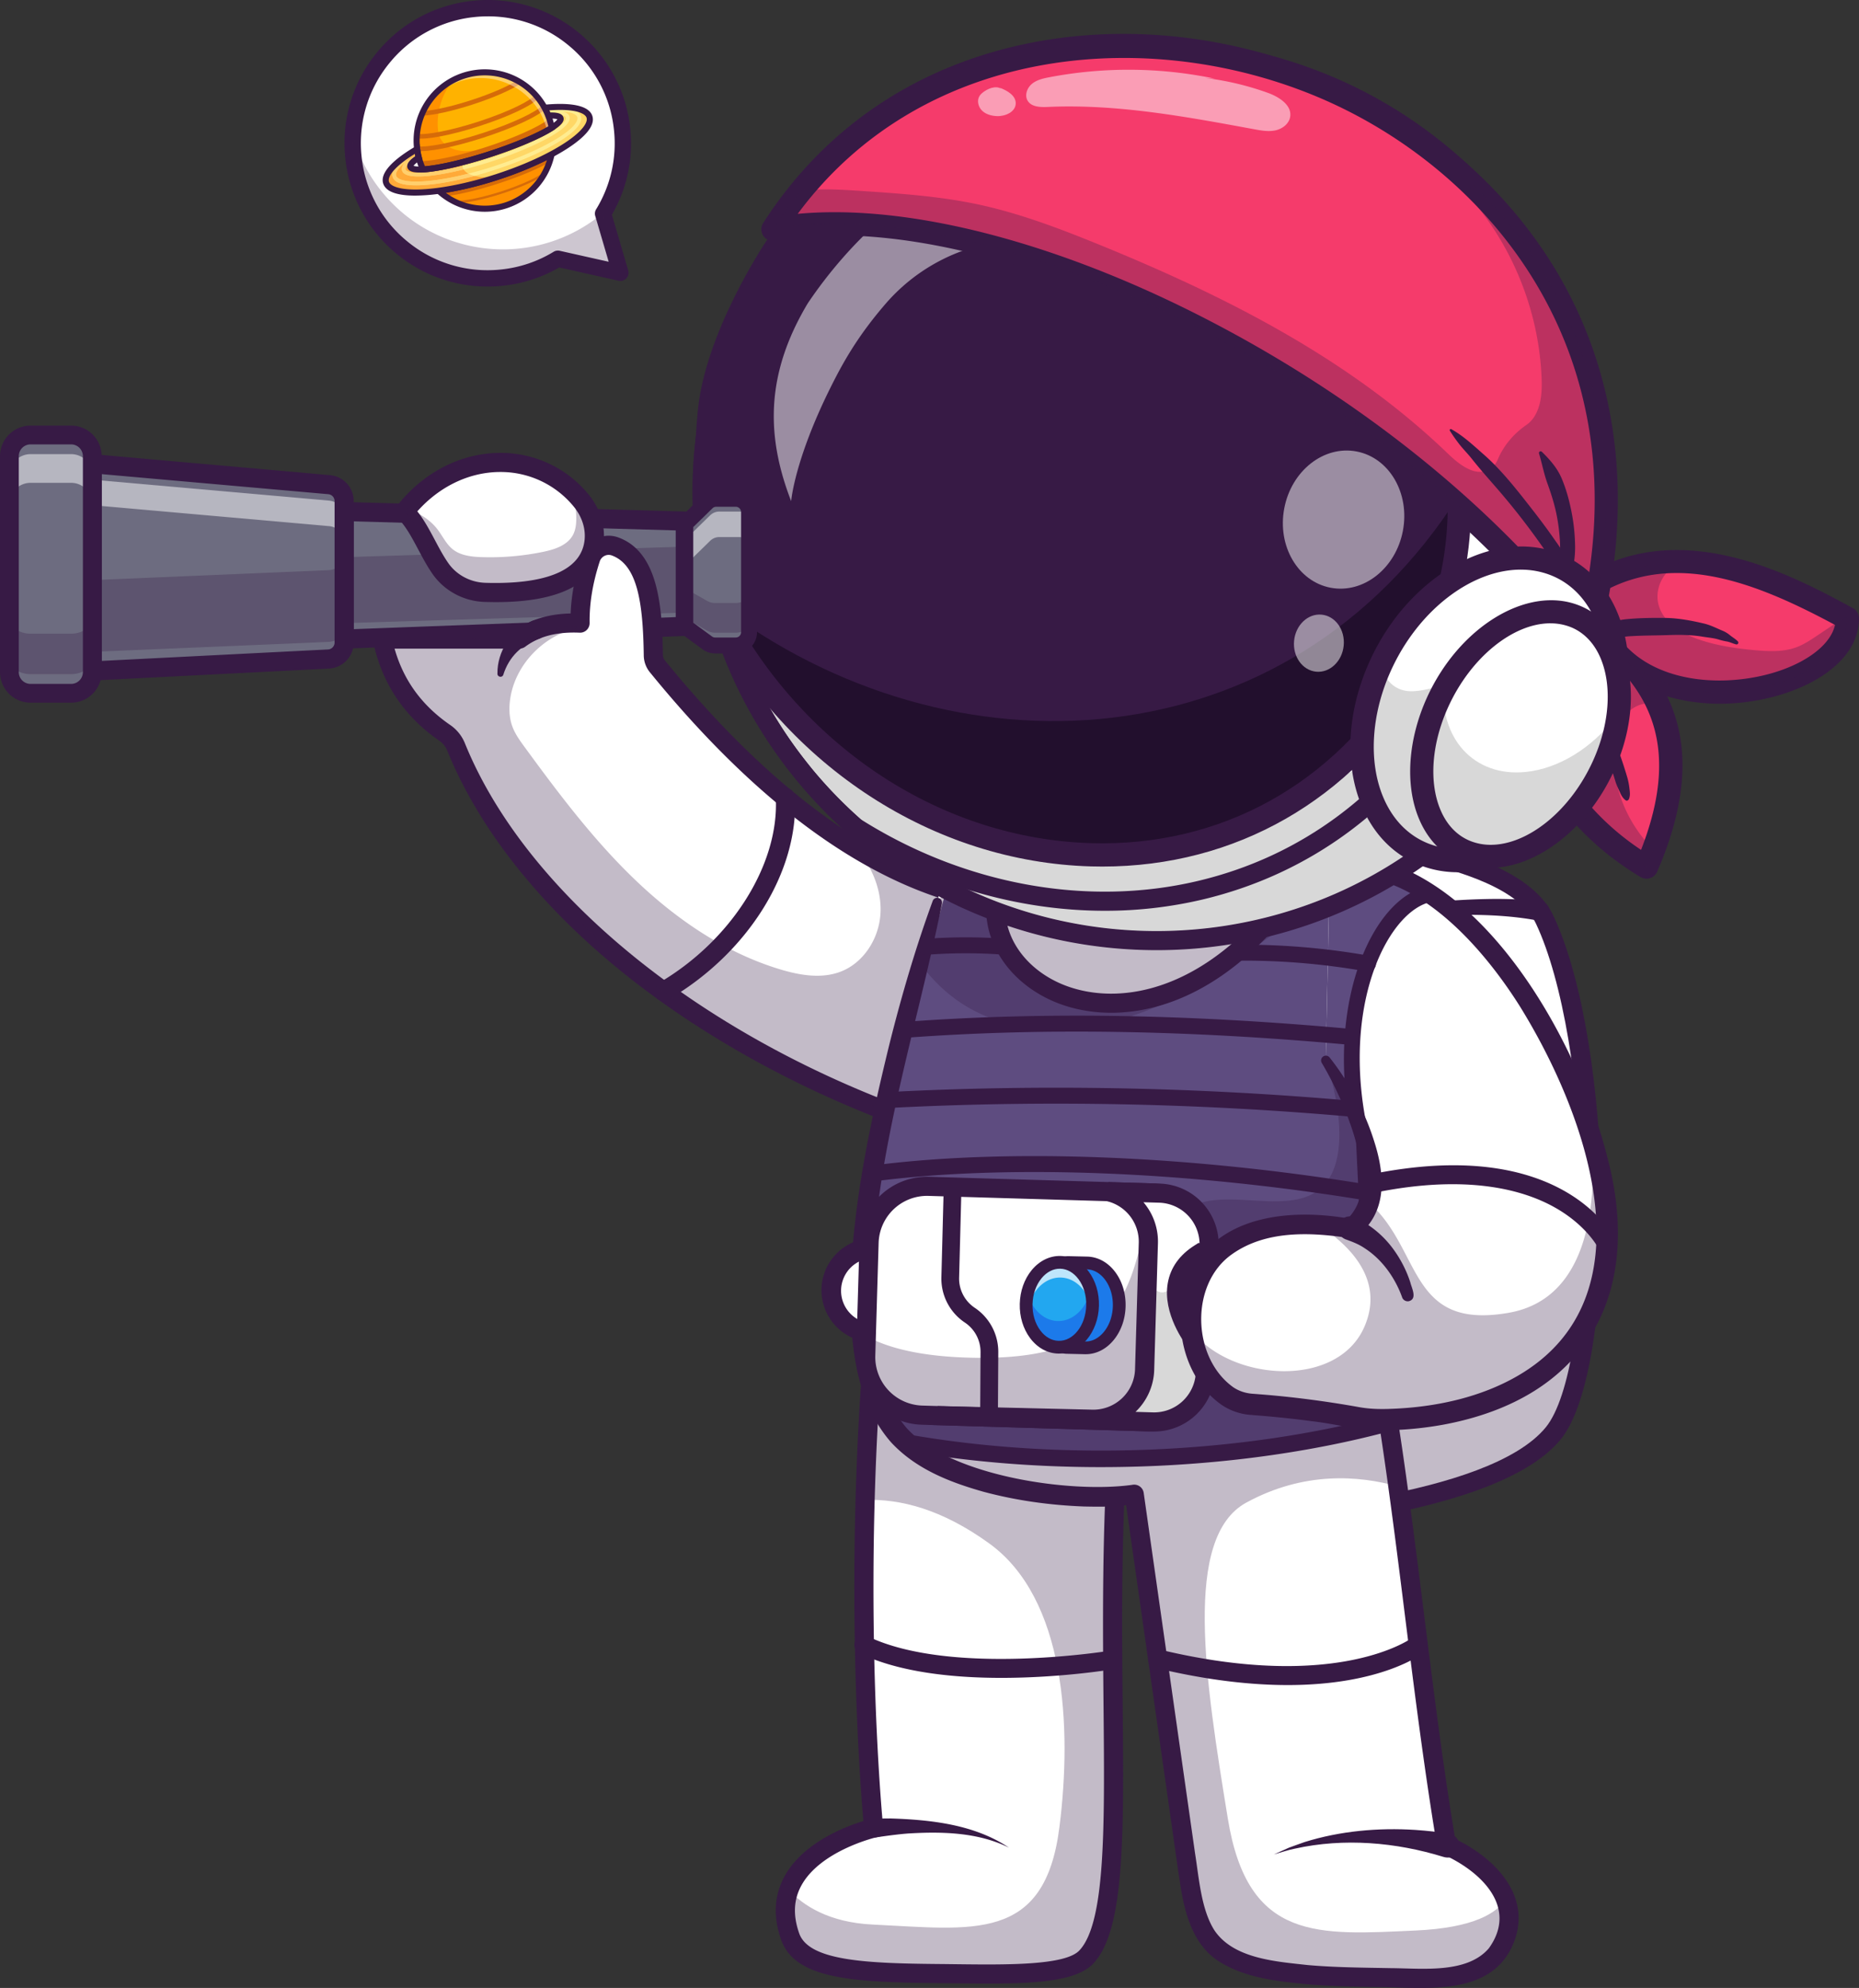 <svg id="Layer_23" data-name="Layer 23" xmlns="http://www.w3.org/2000/svg" viewBox="0 0 2950.85 3154.94"><rect x="0" y="0" width="2950.85" height="3154.94" fill="#333333" stroke="none"/><defs><style>.cls-1{fill:#fff;}.cls-2{opacity:0.3;}.cls-3{fill:#371a45;}.cls-4{fill:#6d6c80;}.cls-5{opacity:0.5;}.cls-6{fill:#5e4c80;}.cls-17,.cls-7{fill:none;stroke-linecap:round;stroke-miterlimit:10;}.cls-7{stroke:#fff;stroke-width:35.7px;}.cls-8{fill:#d8d8d8;}.cls-9{fill:#22a7f0;}.cls-10{fill:#1c7aea;}.cls-11{opacity:0.7;}.cls-12{fill:#f53b6b;}.cls-13{fill:#220f2d;}.cls-14{opacity:0.25;}.cls-15{fill:#ffb200;}.cls-16{fill:#ff9100;}.cls-17{stroke:#293856;stroke-width:4.08px;}.cls-18{fill:#d66b09;}.cls-19{fill:#ffd766;}.cls-20{fill:#ffaa39;}.cls-21{fill:#ffcf6e;}.cls-22{fill:#ffec90;}.cls-23{opacity:0.41;}</style></defs><path class="cls-1" d="M920.31,2197.31s64.05-2.1,149.71-11.8c16.76-2,34.33-4.16,52.41-6.66,2.86-.33,5.72-.77,8.58-1.2,8.63-1.24,17.41-2.54,26.25-3.94,126.89-20.16,268-56.94,322-123.39,88.23-108.6,79.29-617.43-13.79-814.86-24.5-52-99.57-84.32-185.32-104.38-.57-.15-1.18-.25-1.75-.4-63-14.62-131.53-22.65-189.91-27.09-5.17-.41-10.28-.78-15.25-1.1-10-.68-19.59-1.22-28.74-1.71-7.11-.35-14-.7-20.52-1-46.69-2-77.47-1.51-77.47-1.51L943.94,1205l-1.29,54.41-2.46,100.9-.72,30.53Z" transform="translate(986.43 224.27)"/><g class="cls-2"><path class="cls-3" d="M944,1205l-1.31,54.39-17.71,744.69-4.59,193.19,3.88-.15c.72,0,1.58-.08,2.49-.11.72-.05,1.53-.08,2.35-.12.62,0,1.24,0,1.86-.06.24,0,.53,0,.77,0,1.15-.06,2.44-.11,3.79-.21a5.75,5.75,0,0,0,.91,0l3.49-.18c1.68-.07,3.41-.18,5.23-.29,1.3-.1,2.68-.14,4.07-.23l4.37-.27c1.87-.1,3.84-.25,5.85-.34,4.08-.28,8.39-.55,13-.89,4-.24,8.26-.56,12.67-.91,5.09-.4,10.42-.78,15.94-1.25,20.42-1.69,43.78-3.89,69-6.76,4.91-.56,9.92-1.15,15-1.75,3.51-.41,7.13-.87,10.74-1.33,8.72-1.09,17.69-2.27,26.71-3.53,134.84-18.73,297.73-55.93,356.74-128.54,72.71-89.39,79.5-450.2,27.63-685.11,16.91,205.62-.4,427.08-55.21,494.45-27.09,33.31-79.6,59-141.8,78.95-26.49,8.48-51.68-15.69-45.06-42.71l.15-.65c11.95-49.57,18.33-106,15.79-172-5.45-141.48-33.36-344.26-193.38-502.9C1083.55,1216.55,1020.39,1211.08,944,1205Z" transform="translate(986.43 224.27)"/></g><path class="cls-3" d="M904.75,2213l26.9-1129.72,14.62-.2c18.8-.27,462.1-4.53,533,145.85,96.63,205.1,103.89,717.66,11.77,831-110.5,135.91-551.47,152-570.19,152.57Zm56.56-1099.65-25.43,1068c80.71-4.21,440.85-29.08,531.56-140.65,38.06-46.81,60.72-189.8,57.72-364.29-3.05-178.45-31.18-345-73.4-434.58C1401.77,1135.8,1093.87,1113.43,961.31,1113.37Z" transform="translate(986.43 224.27)"/><path class="cls-1" d="M1458,1674l-183.6,17.88a36.12,36.12,0,0,0-32.22,30.29c-9.42,59.57-24,198.27,34.68,242.67,48.74,36.85,126.41,30.68,171.13-8.9,50-44.28,52-180,49.69-247.18A36.18,36.18,0,0,0,1458,1674Z" transform="translate(986.43 224.27)"/><g class="cls-2"><path class="cls-3" d="M1242.18,1722.18c-9.45,59.55-24,198.26,34.69,242.64,48.75,36.86,126.4,30.69,171.14-8.9,30.74-27.25,43.33-89.1,47.92-148.27-7.63,29.68-20.11,53.92-35.94,70-90.69,92.11-162.24-12.54-162.24-12.54s-11.44,26.05-21,27.73c-39.88,7-34.38-118.48-30-183.33A34.83,34.83,0,0,0,1242.18,1722.18Z" transform="translate(986.43 224.27)"/></g><path class="cls-3" d="M1355.14,2008.16c-32.44,0-64.49-9.34-89.62-28.34-64.6-48.84-54-184.24-41.92-260.59a54.94,54.94,0,0,1,49-46.06l183.6-17.88a55,55,0,0,1,60.28,52.81c3.24,94-3.85,215.73-56,261.9C1431.9,1995.26,1393.26,2008.16,1355.14,2008.16Zm104.67-315.46-183.6,17.88a17.35,17.35,0,0,0-15.48,14.52c-18,114.08-7.77,198.1,27.46,224.74,40.42,30.57,107.91,26.91,147.34-8,31.21-27.63,47.41-114.53,43.35-232.46a17.37,17.37,0,0,0-19.07-16.69Z" transform="translate(986.43 224.27)"/><path class="cls-3" d="M1361.58,2003.68c-75.23-47.45-82.12-148.52-70.2-228.33a110.83,110.83,0,0,1,4-16.33,5,5,0,0,1,9.51,2.73c-4.15,19.82-3.27,41.18-2.08,61.45,1.37,20.52,4,40.7,9.14,60.51,9,32.93,25.9,63.77,53.41,83.78a60.13,60.13,0,0,0,10.35,6.17c19.52,9.77,5.91,38.87-14.15,30Z" transform="translate(986.43 224.27)"/><path class="cls-3" d="M1186.12,1219.66c67.8-9.85,135.73-17.08,204.37-17.31,23,.14,46.2.92,69.87,4.51a15.19,15.19,0,1,1-5.52,29.86c-65-12.25-133.3-9.64-199.43-6.57-22.47,1.28-45,2.87-67.35,5-9.9.84-11.88-13.87-1.94-15.53Z" transform="translate(986.43 224.27)"/><path class="cls-4" d="M101.34,769.74-440.16,790V587.56l541.5,15.18Z" transform="translate(986.43 224.27)"/><g class="cls-2"><path class="cls-3" d="M101.34,747.93l-541.5,16.75V660l541.5-16.75Z" transform="translate(986.43 224.27)"/></g><path class="cls-3" d="M-440.15,805.17a15.21,15.21,0,0,1-10.54-4.25A15.17,15.17,0,0,1-455.33,790V587.56a15.19,15.19,0,0,1,4.59-10.89,15.47,15.47,0,0,1,11-4.29l541.5,15.18a15.18,15.18,0,0,1,14.75,15.18v167a15.17,15.17,0,0,1-14.61,15.17l-541.5,20.25Zm15.18-202V774.23L86.16,755.12V617.5ZM101.34,769.74h0Z" transform="translate(986.43 224.27)"/><path class="cls-4" d="M-440.16,571V795.47A26.17,26.17,0,0,1-465,821.61l-375,19V511.65L-464,545A26.16,26.16,0,0,1-440.16,571Z" transform="translate(986.43 224.27)"/><g class="cls-5"><path class="cls-1" d="M-464,570.26a26.17,26.17,0,0,1,23.86,26.07v40.48A26.16,26.16,0,0,0-464,610.75l-375.93-33.31V537Z" transform="translate(986.43 224.27)"/></g><g class="cls-2"><path class="cls-3" d="M-440.16,658.83V772.65c0,11.61-10.92,21.18-24.84,21.77l-375,15.81V696.42l375-15.82C-451.08,680-440.16,670.44-440.16,658.83Z" transform="translate(986.43 224.27)"/></g><path class="cls-3" d="M-839.95,855.78a15.17,15.17,0,0,1-10.46-4.18,15.18,15.18,0,0,1-4.72-11V511.65a15.14,15.14,0,0,1,4.93-11.2,15.07,15.07,0,0,1,11.59-3.92l375.93,33.31A41.13,41.13,0,0,1-425,571V795.47a41.33,41.33,0,0,1-39.26,41.3l-375,19Zm15.18-327.55V824.62l359-18.17a11,11,0,0,0,10.44-11V571a10.94,10.94,0,0,0-10-10.95Z" transform="translate(986.43 224.27)"/><rect class="cls-4" x="-971.53" y="466.1" width="131.58" height="409.92" rx="33.59" transform="translate(-825.05 1566.38) rotate(180)"/><g class="cls-5"><path class="cls-1" d="M-937.94,496.46h64.39a33.6,33.6,0,0,1,33.6,33.6v45.55a33.6,33.6,0,0,0-33.6-33.6h-64.39a33.59,33.59,0,0,0-33.59,33.6V530.06A33.6,33.6,0,0,1-937.94,496.46Z" transform="translate(986.43 224.27)"/></g><g class="cls-2"><path class="cls-3" d="M-937.94,781.46h64.39c18.56,0,33.6-11.22,33.6-25.07v64.2c0,13.84-15,25.06-33.6,25.06h-64.39c-18.55,0-33.59-11.22-33.59-25.06v-64.2C-971.53,770.24-956.49,781.46-937.94,781.46Z" transform="translate(986.43 224.27)"/></g><path class="cls-3" d="M-873.55,890.92h-64.39a48.56,48.56,0,0,1-48.49-48.5V499.69a48.55,48.55,0,0,1,48.49-48.49h64.39a48.55,48.55,0,0,1,48.49,48.49V842.42A48.55,48.55,0,0,1-873.55,890.92ZM-937.94,481a18.72,18.72,0,0,0-18.69,18.69V842.42a18.72,18.72,0,0,0,18.69,18.7h64.39a18.72,18.72,0,0,0,18.7-18.7V499.69A18.72,18.72,0,0,0-873.55,481Z" transform="translate(986.43 224.27)"/><path class="cls-1" d="M-344,587.56c23.73,23.73,36.08,61,56.88,90.74,16.09,23,42.56,36.69,70.6,37.55,90.43,2.88,159.82-16.1,171.91-73.74,5.31-25.25-2.58-51.36-18.83-71.41a164.73,164.73,0,0,0-31.73-30.06c-71.2-51.46-176.62-39.77-244.73,41.86C-341.27,584.17-342.64,585.84-344,587.56Z" transform="translate(986.43 224.27)"/><path class="cls-3" d="M-199.13,731.32q-8.73,0-17.88-.29c-33.12-1-64-17.52-82.56-44-8.87-12.68-16.16-26.4-23.21-39.67-10-18.74-19.37-36.44-32-49a15.18,15.18,0,0,1-1.19-20.13c41.57-52.77,100.77-83.28,162.43-83.71A179.66,179.66,0,0,1-51.63,561.16c20,24.63,27.94,55.27,21.9,84.06C-41.73,702.39-98.7,731.32-199.13,731.32ZM-324,587.28c11.05,13.89,19.64,30.05,28,45.79,6.62,12.46,13.46,25.35,21.28,36.5,13.11,18.73,35,30.36,58.65,31.11,65.12,2,145.1-7,156.59-61.7,4.16-19.81-1.59-41.2-15.77-58.69a149.69,149.69,0,0,0-117-55.48h-1.09C-241.83,525.15-288.84,547.76-324,587.28Z" transform="translate(986.43 224.27)"/><g class="cls-2"><path class="cls-3" d="M-344,587.56c23.73,23.73,36.08,61,56.88,90.74,16.09,23,42.56,36.69,70.6,37.55,90.43,2.88,159.82-16.1,171.91-73.74,5.31-25.25-2.58-51.36-18.83-71.41a164.73,164.73,0,0,0-31.73-30.06l-.6.66c17.66,9.92,23.33,32.64,24,52.94.36,10.52-.3,21.56-5.36,30.82-9,16.29-28.9,22.72-47.12,26.46a416.44,416.44,0,0,1-97.67,8.41c-16.19-.56-33.45-2.43-46.1-12.61-10.43-8.45-16.09-21.35-24.34-31.93-12.1-15.48-29.1-25.45-47.52-32.89C-341.27,584.17-342.64,585.84-344,587.56Z" transform="translate(986.43 224.27)"/></g><path class="cls-1" d="M-379.43,790c12.15,59,42.46,110,99.24,149a49.59,49.59,0,0,1,17.72,22.22c106.32,261.79,401.87,478,723.12,593L582.11,1205c-71.91-13-141.95-42-209.21-82.79C258,1052.54,151.24,948.79,56.86,833a27.82,27.82,0,0,1-6.23-17.26C49.57,734.77,41.73,662.05-10,643c-16-5.92-33.6,3-38.86,19.18-10.83,33.5-17.26,67.56-16.75,102.48-35.78-1.52-68.63,4.71-96.16,25.31Z" transform="translate(986.43 224.27)"/><path class="cls-3" d="M460.65,1569.34a15.23,15.23,0,0,1-5.11-.89C289.41,1509,135,1424.68,9,1324.61-126.46,1217-225.21,1093.29-276.55,966.89a34.14,34.14,0,0,0-12.24-15.39c-56.35-38.72-91.85-92-105.51-158.46a15.19,15.19,0,0,1,3.11-12.65,15.19,15.19,0,0,1,11.76-5.59H-166.7c23.69-16.34,52-24.73,86.06-25.47,1.19-29.47,6.88-59.65,17.28-91.79a45.88,45.88,0,0,1,23.46-27,44.51,44.51,0,0,1,35.11-1.8C58.36,652,64.77,737.32,65.81,815.49a12.82,12.82,0,0,0,2.81,7.88c173.52,213,347.18,336.32,516.17,366.65A15.19,15.19,0,0,1,596.45,1210L475,1559.14a15.18,15.18,0,0,1-14.34,10.2ZM-360.11,805.17c14.36,50.52,43.45,90.33,88.53,121.31a64.44,64.44,0,0,1,23.16,29c95,234,362.43,455,699.79,579.16L562,1216.48c-170.76-36.66-344.57-162.37-516.94-373.93a43.21,43.21,0,0,1-9.64-26.66c-1.13-84.43-10.19-143.72-50.73-158.64a14.36,14.36,0,0,0-11.34.61,15.13,15.13,0,0,0-7.85,9c-11.2,34.61-16.44,66.53-16,97.58a15.19,15.19,0,0,1-4.6,11.1,15.07,15.07,0,0,1-11.23,4.28c-36-1.56-64.28,5.74-86.42,22.3a15.18,15.18,0,0,1-9.09,3Z" transform="translate(986.43 224.27)"/><path class="cls-3" d="M66.58,1364.33a15.19,15.19,0,0,1-7.66-28.3c115-67,191.51-187.82,186.1-293.84a15.18,15.18,0,1,1,30.32-1.54c6.06,118.75-74.77,248-201.13,321.61A15.13,15.13,0,0,1,66.58,1364.33Z" transform="translate(986.43 224.27)"/><path class="cls-3" d="M-130.1,789.28c-28.17,9.11-48.39,28.66-57.43,57.37-1.76,5.28-9.86,3.51-9.3-2-.42-34.62,21.34-68.49,53.06-82.49,19.7-11.08,34.44,18.3,13.67,27.11Z" transform="translate(986.43 224.27)"/><g class="cls-2"><path class="cls-3" d="M-379.43,790c12.15,59,42.46,110,99.24,149a49.59,49.59,0,0,1,17.72,22.22c106.32,261.79,401.87,478,723.12,593L582.11,1205c-71.91-13-141.95-42-209.21-82.79,25,29,40.89,66.85,38.16,105-2.79,39.07-27.23,77.23-63.92,90.89-29.91,11.13-63.41,5.52-94-3.59-87.6-26.12-165.33-79.15-231.37-142.41S-99.52,1035.38-153.52,961.59c-7.59-10.37-15.28-21-19.68-33-5.47-14.93-5.57-31.38-2.84-47.07,10-56.88,60.28-104.25,117.61-110.83-36.94-9.71-72.82,18.37-110.72,23.23-15.44,2-31.13,0-46.56-1.67-7.19-.81-14.37-1.52-21.56-2.22Z" transform="translate(986.43 224.27)"/></g><path class="cls-1" d="M267.69,2849c18.74,53.5,110,57.75,234.91,58.86,100.5.9,205.44,5.32,235.19-26.27,75-79.5,23.43-429.16,50.53-826.61L410.79,1797.64c-13.87,126.47-21.06,248.11-24.17,358.52C378,2458.9,400.24,2677,400.24,2677s-108.68,25.15-134.57,98.32C258.39,2795.93,257.66,2820.27,267.69,2849Z" transform="translate(986.43 224.27)"/><g class="cls-2"><path class="cls-3" d="M267.69,2849c18.74,53.5,110,57.75,234.91,58.86,100.5.9,205.44,5.32,235.19-26.27,75-79.5,23.43-429.16,50.53-826.61L410.79,1797.64c-13.87,126.47-21.06,248.11-24.17,358.52,55.75-1.85,121.72,14.48,197.22,69.1,120.7,87.26,131.8,290.42,111.29,450.95-23.35,183.05-137.73,161.45-296.26,153.88-69.89-3.31-110.58-30.51-133.2-54.77C258.39,2795.93,257.66,2820.27,267.69,2849Z" transform="translate(986.43 224.27)"/></g><path class="cls-3" d="M583.06,2923.76c-17.24,0-35.17-.21-53.57-.43-9-.11-18-.22-27-.3-136.27-1.22-227.22-6.68-249.08-69-12.86-36.69-11-70.58,5.64-100.74,29.34-53.31,96.6-78.81,125-87.49-6.35-72.89-34.64-446.87,11.7-869.79a15.19,15.19,0,1,1,30.19,3.31c-51.07,466.05-10.92,872.14-10.51,876.19l1.36,13.31-13,3c-.87.2-87.85,21.05-118.12,76.17-12.39,22.57-13.55,47.42-3.54,76,15.23,43.44,105,47.68,220.71,48.72,9,.08,18.08.19,27.12.3,81.74,1,174.36,2.09,196.9-21.8,41.6-44.11,40.19-195.27,38.39-386.63-1.21-129-2.58-275.25,8-430.59a15.18,15.18,0,1,1,30.29,2.06c-10.51,154.17-9.14,299.78-7.93,428.24,1.92,205.95,3.32,354.75-46.67,407.75C723,2919.45,660.12,2923.76,583.06,2923.76Z" transform="translate(986.43 224.27)"/><path class="cls-3" d="M603.1,2438.59c-75.89,0-161.21-8.51-224.61-38.77a14.91,14.91,0,1,1,12.85-26.9c133.23,63.59,383.4,22.71,385.91,22.29a14.91,14.91,0,0,1,4.93,29.4C776.31,2425.6,696.89,2438.59,603.1,2438.59Z" transform="translate(986.43 224.27)"/><path class="cls-3" d="M615.08,2708c-49-24.43-106.16-25.67-159.76-22.45-16,1.17-38.2,4.17-54.18,6.68-19.9,2.44-24.29-26.71-4.44-30.14a16.65,16.65,0,0,1,2.09-.17l28.23-.23c64.44,2.1,133.33,9.59,188.06,46.31Z" transform="translate(986.43 224.27)"/><path class="cls-1" d="M380.26,1837.54c.53,94,18.18,173.89,64.85,221.07,88.48,89.32,311.64,101.33,368.85,88.49,0,0,40.22,288.94,84.63,593.89,19.16,131.71,35,170.71,305.68,173.13,65.17.59,159.52,12.85,192.59-49.21,13.29-24.93,15.54-50.57,6.5-75-11.79-31.82-42.78-61.66-93.6-85.28-29.68-175.5-51.56-382.74-77.28-569.86-9.62-69.87-19.73-136.92-31-198.44-1.48-17.82-2.91-37-4.32-57.23-.21-2.87-.38-5.74-.58-8.65-7.8-116-14.53-266.81-21.73-418.56-5.42-114.2-11.16-228.91-17.82-329.67-4.71-71.85-10-136.56-15.93-189L511.26,1169.54c-7.42,27.06-18.26,67-31,115.33C378,1671.93,379.84,1760.64,380.26,1837.54Z" transform="translate(986.43 224.27)"/><path class="cls-6" d="M1293,1196.57c-50.59,10-89.62,53-108.94,100.82s-22.24,100.45-24.65,152c-1.42,30.13-2.7,60.71,4.15,90.08,5,21.34,14.18,41.67,17.12,63.38,2.92,21.5-.43,43.28-2.36,64.89C1169.84,1762.35,1189,1857.3,1214,1949c6.58,24.11,13.52,50.21,4.4,73.48-121.36,33.19-244.69,62.92-370.4,68.24-50.58,2.13-101.24.3-151.83-1.53l-116.39-4.23c-39.61-1.43-81.23-3.45-115-24.17-32.32-19.83-53.15-54.7-63.62-91.14s-11.69-74.81-12.57-112.71c-.85-36.77-1.45-73.58.42-110.3,6-118.08,37.45-233.2,68.69-347.23L515.83,1187a249.85,249.85,0,0,1,88.74,24.17c-9.05,46.55,17.17,95.15,56.17,122.14s88.33,35.17,135.73,33.68c64-2,130.34-22.52,173.06-70.16,28.82-32.13,46.55-75.77,83.91-97.38,18.29-10.58,39.73-14.77,58-25.39,25.36-14.73,47.06-42.33,76.28-39.83,9.58.82,18.53,5,27.13,9.28a630.18,630.18,0,0,1,77.37,45.82" transform="translate(986.43 224.27)"/><g class="cls-2"><path class="cls-3" d="M892.62,1895.51s161.81,13.29,304.56-16.45c-.21-2.87-.38-5.74-.58-8.65-7.8-116-14.53-266.81-21.73-418.56-33.6.35-56.87,6.68-56.87,6.68s65.24,181.92-31.26,216.68c-74.21,26.68-186.07-38.88-229.52,69.65C816.46,1846.43,892.62,1895.51,892.62,1895.51Z" transform="translate(986.43 224.27)"/></g><g class="cls-2"><path class="cls-3" d="M380.26,1837.54c.53,94,18.18,173.89,64.85,221.07,88.48,89.32,311.64,101.33,368.85,88.49,0,0,40.22,288.94,84.63,593.89,19.16,131.71,35,170.71,305.68,173.13,65.17.58,159.52,12.85,192.59-49.21,13.29-24.93,15.54-50.57,6.5-75-13.45,21.5-49.61,45.42-142.55,49.62-154.48,7-266.37,18-298.22-177.29-35.91-220-71.71-446.83,29.25-501.8,91.19-49.7,178.25-43.24,240.64-25.67-9.62-69.87-19.73-136.92-31-198.44-1.69-20.36-3.33-42.42-4.9-65.88Z" transform="translate(986.43 224.27)"/></g><g class="cls-2"><path class="cls-3" d="M480,1312.47c50,63.52,123.71,102.65,231.5,94.36,190.56-14.65,281.73-134,497.57-269.61-5.07-77.39-10.73-147.1-17.16-203.54L511.26,1169.54a937.3,937.3,0,0,1-19.1,98.82Q486.43,1291.3,480,1312.47Z" transform="translate(986.43 224.27)"/></g><path class="cls-3" d="M508.77,1209.67c-41.31,206-110.23,407.56-111.56,619,.42,73.24,6.26,156.13,55.59,213.53,68.88,75.94,258.56,103.85,357.83,90.07A15.26,15.26,0,0,1,829,2145c20,140.64,61.83,434,81.46,571.77,6.46,40.39,9.69,88.81,30.52,122.07,30.31,45.56,97.74,49.9,148.51,55.55,43.54,3.84,88.41,4.06,132.31,4.9,49.22.28,120.48,9.08,155.14-31.64,47.15-65.71-13.58-122.69-73.66-149.34a15.29,15.29,0,0,1-8.49-11.21c-32-192-51.61-384.76-78.3-577.1-8.87-63.94-18.42-127.74-29.93-191.05-11.7-146.81-20.45-354.84-27.68-503.66-8.46-166.85-15.36-334.53-32.85-500.48a15.18,15.18,0,0,1,30.19-3.3c24.83,240.88,32,510.18,45,753.24,4.09,81,9.3,173.87,15.19,248.8,23.06,127.71,38.89,256.29,55.18,384.84,16.19,128.31,31.81,256.6,53.11,383.65l-8.58-11.23c67.1,29.63,133.93,93.93,97.87,173.55-37.47,81.42-141.64,65-215,64.88-37.25-.59-74.79-1.36-112.09-4.59-45.43-4.47-94.06-9.53-135-34-44.3-25.54-58.09-78.7-65-125.34-4-25.15-9.1-62.58-12.79-88.2-15.83-111.09-58.82-412.88-75.22-528l18.36,12.72c-28.52,5.72-54.77,5.34-83,4.77-54.17-2.05-107.8-9.45-160.25-23.58-53.38-15.13-107-36.07-146.12-78.4-56.39-64.81-64-154.47-64.55-236.21,2.17-134.07,30.22-265.15,61.82-394.63,19.07-76.4,41.84-154.32,68.91-228.16a7.61,7.61,0,0,1,14.65,4Z" transform="translate(986.43 224.27)"/><path class="cls-3" d="M1057.64,2450c-57.23,0-126.89-7.29-210.39-27.37a14.9,14.9,0,0,1,7-29c284,68.28,400.33-18.14,401.47-19a14.91,14.91,0,0,1,18.41,23.45C1270.46,2401,1205.92,2450,1057.64,2450Z" transform="translate(986.43 224.27)"/><path class="cls-3" d="M1304.79,2722.71c-75.5-23.32-158-30.34-235.62-13.13-9.75,1.78-24,6.53-33.56,9.26,5.57-2.54,18.64-8.37,24-10.77,8.13-2.89,16.73-6.16,24.83-8.93,56.6-17.63,116.81-23,176-19.23,18.43,1.32,36,3,54.36,6.54,25.93,6.2,15.67,44.14-9.93,36.26Z" transform="translate(986.43 224.27)"/><path class="cls-3" d="M777.48,1383.06c-39,0-74-8.89-102.31-23.08-71.33-35.71-108.57-105.49-92.67-173.65a15.18,15.18,0,0,1,29.57,6.9c-12.64,54.2,18.18,110.3,76.69,139.6,77.45,38.76,212.22,31.28,337.19-117.39a15.18,15.18,0,0,1,23.24,19.54C957.1,1344.53,858.62,1383.06,777.48,1383.06Z" transform="translate(986.43 224.27)"/><path class="cls-3" d="M761,2104.13c-106.67,0-212.91-8.73-312.73-26.43a13.13,13.13,0,0,1,4.58-25.85c246.46,43.7,532.54,31.92,765.31-31.53a13.13,13.13,0,1,1,6.9,25.33C1083,2084.35,921.53,2104.13,761,2104.13Z" transform="translate(986.43 224.27)"/><g class="cls-2"><path class="cls-7" d="M922,1608.75" transform="translate(986.43 224.27)"/></g><circle class="cls-1" cx="400.51" cy="1824.26" r="66.83" transform="translate(-186.21 1041.78) rotate(-45)"/><path class="cls-3" d="M400.53,1906h-.75a82.63,82.63,0,1,1,.75,0Zm0-133.66a51.91,51.91,0,0,0-51.91,51.46h0A51.92,51.92,0,1,0,401,1772.33Zm-66.81,51.33h0Z" transform="translate(986.43 224.27)"/><path class="cls-1" d="M466.24,2021.29l377.11,11.11a81.47,81.47,0,0,0,83.6-78.81l5.9-200.68a81.5,81.5,0,0,0-62.63-81.46,78.16,78.16,0,0,0-16.18-2.13L477,1658.2a81.41,81.41,0,0,0-83.6,78.81l-4.71,159-1.25,41.73C386.1,1982.38,421.61,2020,466.24,2021.29Z" transform="translate(986.43 224.27)"/><path class="cls-1" d="M466.24,2021.29l377.11,11.11a81.47,81.47,0,0,0,83.6-78.81l5.9-200.68a81.5,81.5,0,0,0-62.63-81.46,78.16,78.16,0,0,0-16.18-2.13L477,1658.2a81.41,81.41,0,0,0-83.6,78.81l-4.71,159-1.25,41.73C386.1,1982.38,421.61,2020,466.24,2021.29Z" transform="translate(986.43 224.27)"/><path class="cls-1" d="M466.24,2021.29l377.11,11.11a81.47,81.47,0,0,0,83.6-78.81l5.9-200.68a81.5,81.5,0,0,0-62.63-81.46,78.16,78.16,0,0,0-16.18-2.13L477,1658.2a81.41,81.41,0,0,0-83.6,78.81l-4.71,159-1.25,41.73C386.1,1982.38,421.61,2020,466.24,2021.29Z" transform="translate(986.43 224.27)"/><g class="cls-2"><path class="cls-3" d="M465.68,2021.3l377.12,11.12a81.47,81.47,0,0,0,83.59-78.81l5.91-200.68a81.53,81.53,0,0,0-62.64-81.47c-21.83,13.59-35.7,22.29-35.7,22.29-23.11,160.54-71.35,239.51-271.48,236.88C476.1,1929.47,422,1914.7,388.12,1896l-1.25,41.74C385.54,1982.4,421.05,2020,465.68,2021.3Z" transform="translate(986.43 224.27)"/></g><path class="cls-3" d="M835.47,2047.33c-1.07,0-2.13,0-3.21,0l-355.84-10.5a107.32,107.32,0,0,1-103.84-110.16l5.29-179.46A107.32,107.32,0,0,1,488,1643.32l355.84,10.5A107.31,107.31,0,0,1,947.71,1764l-5.29,179.46a107.32,107.32,0,0,1-106.95,103.89Zm-2.31-30.39a77,77,0,0,0,78.91-74.39l5.29-179.47A77,77,0,0,0,843,1684.17l-355.84-10.5a76.94,76.94,0,0,0-78.91,74.39l-5.3,179.47a77,77,0,0,0,74.39,78.91Z" transform="translate(986.43 224.27)"/><path class="cls-1" d="M599.67,2023.83l.71,1.45,243,7.15a81.4,81.4,0,0,0,75.27-45.57,79.43,79.43,0,0,0,8.26-33.25l2.66-89.16.88-29.42,1.49-51.65.91-30.44a81.47,81.47,0,0,0-78.79-83.61L772.57,1667a81.44,81.44,0,0,1,63.82,81.63l-1.73,59.57L833.19,1857l-2.69,92.37a81.59,81.59,0,0,1-83.6,78.79Z" transform="translate(986.43 224.27)"/><path class="cls-8" d="M561.18,2022.67l.71,1.45,281.48,8.31a81.4,81.4,0,0,0,75.27-45.57,79.43,79.43,0,0,0,8.26-33.25l2.66-89.16.88-29.42,1.49-51.65c-16.27-2.74-38-1.13-50.51,22.68-17.33,33-34.32,21.32-46.76,2.1L833.19,1857l-2.69,92.37a81.59,81.59,0,0,1-83.6,78.79Z" transform="translate(986.43 224.27)"/><path class="cls-3" d="M845.84,2047.64c-1,0-2,0-2.94-.05l-356.49-10.51.28-15.09c.26-10.78,7.22-13.74,15.55-14.45v-.37l5.72.17c1.6,0,3.21,0,4.79.08l234.5,5.53a66.25,66.25,0,0,0,68-64.06l5.91-200.72a66.11,66.11,0,0,0-51.88-66.43l3.71-30,81.45,2.39A96.54,96.54,0,0,1,948,1753.37l-5.92,200.69a96.62,96.62,0,0,1-96.25,93.58ZM816,2016.42l27.83.82a66.25,66.25,0,0,0,67.93-64.06h0l5.92-200.71a66.15,66.15,0,0,0-64.08-68l-25-.73a96.22,96.22,0,0,1,23,65.33l-5.92,200.7A95.63,95.63,0,0,1,816,2016.42Z" transform="translate(986.43 224.27)"/><path class="cls-9" d="M684.69,1846.21c-.17,7.42,8.84,67.59,8.84,67.59l42.29,1c29.12.69,53.44-28.89,54.32-66.08s-22-67.91-51.12-68.6l-42.29-1S685,1834.12,684.69,1846.21Z" transform="translate(986.43 224.27)"/><path class="cls-10" d="M684.69,1846.21c-.17,7.42,8.84,67.59,8.84,67.59l42.29,1c29.12.69,53.44-28.89,54.32-66.08s-22-67.91-51.12-68.6l-42.29-1S685,1834.12,684.69,1846.21Z" transform="translate(986.43 224.27)"/><path class="cls-3" d="M736.84,1924.94l-1.26,0-29.38-.69a25.39,25.39,0,0,1-24.57-21.75c-7.22-49.7-7.1-54.64-7.06-56.51h0c.17-7,3.41-26,9.63-56.34a25.42,25.42,0,0,1,24.92-20.34h.61l29.53.7c17.26.41,33.13,9.18,44.68,24.68,11,14.76,16.8,34,16.32,54.27s-7.19,39.22-18.87,53.44C769.41,1917,753.63,1924.94,736.84,1924.94Zm-42-78.5c0,1,.3,8,6.85,53.12a5.18,5.18,0,0,0,5,4.43l29.38.69c10.88.39,21.45-5.11,29.69-15.14,8.83-10.75,13.9-25.33,14.27-41.06s-4-30.55-12.31-41.7c-7.75-10.41-18-16.28-28.93-16.54l-29.53-.7a5.13,5.13,0,0,0-5.22,4.15C698.39,1821.2,694.94,1840.91,694.81,1846.44Z" transform="translate(986.43 224.27)"/><ellipse class="cls-9" cx="695.13" cy="1846.46" rx="67.36" ry="52.74" transform="translate(-180.89 2721.81) rotate(-88.64)"/><g class="cls-11"><path class="cls-1" d="M747.84,1847.73c-.07,2.8-.26,5.52-.58,8.2-4.9-29.64-25.16-52.07-50-52.68-27-.64-49.75,24.65-53.73,57.88a81.71,81.71,0,0,1-1.11-15.93c.88-37.2,25.19-66.76,54.32-66.08S748.72,1810.53,747.84,1847.73Z" transform="translate(986.43 224.27)"/></g><path class="cls-10" d="M747.84,1847.73c-.88,37.15-25.19,66.76-54.32,66.08s-52-31.42-51.11-68.61a83.18,83.18,0,0,1,2.09-16.94c7.08,25.27,25.77,43.45,48.11,44,24.5.61,45.65-20.27,52.23-49.1A85,85,0,0,1,747.84,1847.73Z" transform="translate(986.43 224.27)"/><path class="cls-3" d="M694.52,1923.93h-1.23c-17.27-.41-33.14-9.18-44.69-24.68-11-14.76-16.79-34-16.31-54.27s7.18-39.22,18.87-53.44c12.29-14.94,28.81-23,45.81-22.53,17.26.41,33.13,9.17,44.68,24.68,11,14.76,16.8,34,16.32,54.27C757,1890.16,728.62,1923.93,694.52,1923.93Zm-52.11-78.73,10.11.24c-.37,15.74,4,30.55,12.31,41.7,7.76,10.41,18,16.28,28.94,16.54,23.51.77,43.22-24.66,44-56.21.37-15.74-4-30.54-12.31-41.69-7.75-10.41-18-16.28-28.93-16.54s-21.45,5.12-29.69,15.14c-8.83,10.75-13.9,25.33-14.28,41.06Z" transform="translate(986.43 224.27)"/><path class="cls-3" d="M583.51,2037.39h-.08a14.09,14.09,0,0,1-14-14.18l.59-101.58a56,56,0,0,0-24.84-46.91,83.84,83.84,0,0,1-37.31-72.19l3.73-143.14a14.09,14.09,0,0,1,14.08-13.73H526a14.1,14.1,0,0,1,13.73,14.46L536,1803.27a55.8,55.8,0,0,0,24.83,48,84.11,84.11,0,0,1,37.34,70.49l-.6,101.59A14.1,14.1,0,0,1,583.51,2037.39Z" transform="translate(986.43 224.27)"/><path class="cls-1" d="M1189.77,1756.41s39.29,24.84,45.31,68.77c8.24,60.1-35.63,85.08-35.63,85.08s-167.28,44.56-288-11.42c0,0-65.54-84.24,8.61-130.87C920,1768,1104.39,1795.7,1189.77,1756.41Z" transform="translate(986.43 224.27)"/><path class="cls-3" d="M1060,1946c-50.42,0-106.79-7-156.48-30.08l-4.13-1.92-2.79-3.6c-1.56-2-38-49.5-29.37-98.41,4.33-24.62,18.73-44.77,42.81-59.91l5.9-3.71,6.9,1c1.78.27,179.82,26.43,259.08-10l9.28-4.27,8.62,5.45c1.91,1.21,46.78,30.12,53.89,82.1,9.85,71.88-42.71,102.69-45,104l-2.11,1.2-2.34.63C1200,1929.56,1136.92,1946,1060,1946Zm-136.22-62.19c104.49,45.7,246.57,14.18,268.08,9,6.7-4.79,30.14-24.68,24.61-65-3.28-24-19.76-41.41-29.5-49.81-82.88,31.08-227.65,14.32-262.35,9.67-11.52,8.59-18.19,18.71-20.35,30.77C899.53,1844.84,917.06,1873.87,923.77,1883.79Z" transform="translate(986.43 224.27)"/><path class="cls-1" d="M904.93,1887.2c6.73,59.82,44.49,113.41,93.78,117.1,127.63,9.57,169.28,24.14,199.19,24.5,150.5,1.67,342.66-57.69,365.23-257.85,6-53.23.6-96.3-22.27-184.56-46.71-180.16-138.16-278.84-209.77-356.12-22.72-24.55-46.25-47.22-74.79-60.12a128.39,128.39,0,0,0-21.51-7.49,120.86,120.86,0,0,0-20.09-3.24c-40.13-3.09-73.08,13.86-91.1,25.3q-2.8,136.88-5.61,273.79s6.93,9.56,16.6,25.86c.81,1.36,1.67,2.83,2.53,4.3,19.83,34.16,48.58,93.17,53.69,154.86,1.32,16-.71,29.55-4.4,40.68-9.16,28.39-28.49,41.5-28.49,41.5a455.09,455.09,0,0,0-51.83-6.07C945.57,1710.23,895.67,1804.61,904.93,1887.2Z" transform="translate(986.43 224.27)"/><path class="cls-6" d="M1118,1458.51s6.93,9.56,16.6,25.86q15.26,14.34,30.56,28.79c-12.45-51.57-3.69-105.31,5.11-157.54,4.56-26.67,9.27-53.84,22.27-77.93,9-16.5,21.56-31,35-44.54a484,484,0,0,1,51.52-45.34l4.2.2c-9-6-18-11.89-26.92-17.86a128.39,128.39,0,0,0-21.51-7.49,120.86,120.86,0,0,0-20.09-3.24c-40.13-3.09-73.08,13.86-91.1,25.3Q1120.8,1321.6,1118,1458.51Z" transform="translate(986.43 224.27)"/><g class="cls-2"><path class="cls-3" d="M905,1887.21c6.71,59.78,44.48,113.41,93.74,117.09,127.64,9.56,169.28,24.17,199.21,24.48,150.5,1.68,342.67-57.69,365.23-257.82,6-53-2.66-117.45-22.27-184.55,6.68,104-7,250.83-132.47,272.78-160,28-137-99.91-222-175-9.18,28.39-28.52,41.47-28.52,41.47a453.64,453.64,0,0,0-51.82-6c50.08,32.26,105.6,87.27,73.22,161.74C1136.07,1980.72,966.31,1968,905,1887.21Z" transform="translate(986.43 224.27)"/></g><path class="cls-3" d="M995.51,1230.85c48.06-72.49,137.76-113.23,222.87-85.55,174,58.64,302.74,295.53,345.88,464.36,59,219.23-32.42,385-259.88,427.13a560.56,560.56,0,0,1-105.66,8.92c-36.16-1.69-68.86-10.72-104-14.6-27.79-3.74-56.38-6.68-84.43-8.95-2.49-.08-10.22-.91-12.72-1A94.81,94.81,0,0,1,953.68,2006c-63.92-43.8-82.16-137.66-51.81-206.2,44.24-98.15,165.77-106.64,258.61-89.09l-11.06,2.38a75.76,75.76,0,0,0,17.35-22.78c28.8-58.55-23.5-174.91-55.09-227.64a7.59,7.59,0,0,1,12.44-8.65,416.62,416.62,0,0,1,41,62.79,391.94,391.94,0,0,1,29.52,69.56c15.78,48.69,22,105.81-18.9,144.36-5.43,4.88-12.2,11.49-20.15,9.94-63.59-9.84-133.49-12.2-186.78,25.82-67.21,47.59-63.09,164.8,2.94,211.26,10.1,6.6,21.09,9.59,32.66,10.11l8.62.69c51.49,3.94,103.82,10.81,154.51,19.75,22.75,4.42,42.48,4,64.75,2.83,65.5-3.57,132.62-18.67,189.34-51.28,218.43-125.57,108.61-419.56,3.76-588.21-94.61-149.4-260.42-299.14-417.54-132-6,7.54-17.46-.9-12.35-8.82Z" transform="translate(986.43 224.27)"/><path class="cls-3" d="M1564.67,1766.08a14.91,14.91,0,0,1-13.47-8.5c-.3-.62-18.52-37.1-70.53-66.07-48.77-27.17-138.06-53.14-286.47-22.61a14.91,14.91,0,0,1-6-29.2c306.89-63.14,386.7,98.22,390,105.12a14.91,14.91,0,0,1-13.47,21.26Z" transform="translate(986.43 224.27)"/><path class="cls-3" d="M1239,1834c-11.26-30.8-31.78-59.75-59.6-77.49-9.13-6.26-19.4-10.1-29.51-13.75a18.86,18.86,0,1,1,14.93-34.56,157.89,157.89,0,0,1,61.25,51.15,188.44,188.44,0,0,1,26.14,51.49c2,8.87,11.63,26.15-2.23,29.92a9.46,9.46,0,0,1-11-6.76Z" transform="translate(986.43 224.27)"/><path class="cls-3" d="M1168.19,1565.19a12.67,12.67,0,0,1-12.44-10.41c-34.87-192.89,37.56-355.89,125.62-372.76a12.65,12.65,0,0,1,4.77,24.85c-66,12.65-140,152.72-105.49,343.41a12.65,12.65,0,0,1-10.2,14.7A12.51,12.51,0,0,1,1168.19,1565.19Z" transform="translate(986.43 224.27)"/><path class="cls-3" d="M1185.05,1317.71a13,13,0,0,1-2.23-.2,1111.32,1111.32,0,0,0-207.06-17.14h-.15a12.65,12.65,0,0,1-.14-25.3,1140.24,1140.24,0,0,1,211.77,17.53,12.65,12.65,0,0,1-2.19,25.11Z" transform="translate(986.43 224.27)"/><path class="cls-3" d="M610,1291c-.33,0-.66,0-1,0a819.8,819.8,0,0,0-124.59,0,12.65,12.65,0,1,1-1.89-25.23,844.67,844.67,0,0,1,128.45,0,12.65,12.65,0,0,1-1,25.27Z" transform="translate(986.43 224.27)"/><path class="cls-3" d="M1159.42,1434.15c-.38,0-.77,0-1.16-.05-258.2-23.64-488.56-27.42-704.27-11.56a12.65,12.65,0,1,1-1.86-25.23c217.11-16,448.84-12.17,708.43,11.59a12.65,12.65,0,0,1-1.14,25.25Z" transform="translate(986.43 224.27)"/><path class="cls-3" d="M1157.93,1547.85a10.49,10.49,0,0,1-1.12,0c-244-21.48-489-26.15-728.41-13.91a12.65,12.65,0,1,1-1.29-25.26c240.54-12.32,486.79-7.61,731.91,14a12.65,12.65,0,0,1-1.09,25.25Z" transform="translate(986.43 224.27)"/><path class="cls-3" d="M1181.82,1680.67a13.18,13.18,0,0,1-2.06-.16c-282.52-46.13-565.25-57.17-775.7-30.31a12.65,12.65,0,0,1-3.21-25.09c212.78-27.17,498.17-16.08,783,30.42a12.65,12.65,0,0,1-2,25.14Z" transform="translate(986.43 224.27)"/><path class="cls-12" d="M1470.26,989.88c37.2,68.53,90.08,122,156.89,161.95q6.13-14.2,11.13-27.69c39.22-104.25,32.54-179.85,2.73-238.71a250.6,250.6,0,0,0-27.73-43c-1-1.31-2.08-2.63-3.14-3.89a0,0,0,0,1-.05,0c-1.21-1.52-2.48-3-3.74-4.51h0a370.23,370.23,0,0,0-39.88-39.82c-1-.92-2.08-1.83-3.09-2.69l0,0-2.94,6.33Z" transform="translate(986.43 224.27)"/><path class="cls-3" d="M1627.15,1170.28a18.45,18.45,0,0,1-9.48-2.62c-70.67-42.31-125.73-99.16-163.63-169a18.45,18.45,0,0,1-.49-16.64l93.08-198.42a18.46,18.46,0,0,1,28.7-6.19c79.49,67.9,159.16,172.66,68.76,381.71a18.46,18.46,0,0,1-16.94,11.13ZM1491,989.16c31.07,54.24,73.86,99.67,127.45,135.35,61.56-157.54,14.23-242.62-49-302.7Z" transform="translate(986.43 224.27)"/><path class="cls-3" d="M1539.45,914.84c2.7,12.24,9.12,23,14.17,34.47q7.07,16.05,13,32.56c4,11.18,7.68,22.49,11.13,33.86,1.87,6.16,4.56,11.63,7.2,17.45,2.33,5.14,4.49,9.22,9.11,12.68,2,1.52,4.47-.24,5.23-2.12,2.26-5.65,1.4-11.12.72-17a107.3,107.3,0,0,0-3.8-18.6c-3.51-11.76-7.24-23.46-11.4-35s-8.76-22.84-13.94-33.94c-5.32-11.38-10.28-22.59-19.25-31.47-5.34-5.29-13.7.13-12.17,7.08Z" transform="translate(986.43 224.27)"/><path class="cls-12" d="M1536.05,706.48c2.79,34,12.5,62.15,27.23,85a156.36,156.36,0,0,0,14.62,19.18,162.5,162.5,0,0,0,30.52,26.67c.61.41,1.16.81,1.72,1.17,19,12.6,40.64,21.61,63.46,27.38C1792.83,896.21,1946,839.58,1946,757.09c-1.32-.71-2.68-1.42-4-2.17-78.29-42.21-168.82-85.78-259.61-88-6.13-.2-12.25-.2-18.37.1a253,253,0,0,0-93,21s0,0-.1,0a260.57,260.57,0,0,0-34.11,18.07A5.73,5.73,0,0,0,1536.05,706.48Z" transform="translate(986.43 224.27)"/><path class="cls-3" d="M1743.48,892.61c-100,0-214.64-47.71-225.82-184.62a18.45,18.45,0,0,1,8.56-17.12c155.5-97.89,333.11-1.7,428.54,50a18.46,18.46,0,0,1,9.67,16.23c0,79.36-105.85,131.09-208.18,135.26C1752,892.53,1747.76,892.61,1743.48,892.61Zm-187.8-176.37c14.87,107.76,111.45,142.81,199.07,139.24,87-3.55,161.53-42.72,171.61-88C1809.18,704.8,1676.06,647.8,1555.68,716.24Z" transform="translate(986.43 224.27)"/><path class="cls-3" d="M1563.36,793.72c7.8,2.9,14.46-3.88,21.47-5.87s14.21-2.31,21.57-2.69c18.77-1,37.52-.89,56.29-1.54,18-.61,35.83-.4,53.6,2.57,9,1.49,17.83,2,26.51,4.84a100.71,100.71,0,0,0,12.54,2.89c4.83,1,9.26,3.31,14,4.5a2.87,2.87,0,0,0,2.77-4.76c-3.74-3.93-8.43-6.46-12.61-9.86a44.35,44.35,0,0,0-11.79-7.13c-9.59-4-18.79-8.82-29-11.26-20.26-4.85-41.6-8.8-62.49-9-20.19-.2-40.84,0-61,2-10,1-20,3.07-28.61,8.55-4.49,2.87-8.67,7.07-10.13,12.36-1.63,5.94.91,12.22,6.75,14.39Z" transform="translate(986.43 224.27)"/><g class="cls-2"><path class="cls-3" d="M1536.76,706.08a23.86,23.86,0,0,0,.61,3.29c6.48,29.25,13.56,59.61,29.05,84.77a113.16,113.16,0,0,0,13.51,18.06s.1,0,.15.15A129.33,129.33,0,0,0,1602,831.13s.1,0,.16.1c1.36.91,2.73,1.82,4.15,2.73,16.54,10.58,35.17,18.53,53.39,26.12,4.65,1.92,9.26,3.89,13.91,5.82C1792.83,896.21,1946,839.58,1946,757.09c-1.32-.71-2.68-1.42-4-2.17q-21.85,14.72-43.77,29.4c-10.43,7-21,14.07-32.75,18.47-20.8,7.84-43.77,6.83-65.94,4.86-31.32-2.84-62.75-7.44-92.35-18.12-26.57-9.56-53.55-26.72-60.94-53.95-6.73-25,7.19-53.79,30.93-64l5.21-4.66,2.88-2.58c-7.08.76-14.17,1.67-21.25,2.68a611.39,611.39,0,0,0-93,21s0,0-.1,0c-8.55,2.63-17,5.47-25.46,8.5-3.39,1.22-7.13,2.84-8.29,6.18A7.58,7.58,0,0,0,1536.76,706.08Z" transform="translate(986.43 224.27)"/></g><g class="cls-2"><path class="cls-3" d="M1470.26,989.88c37.2,68.53,90.08,122,156.89,161.95q6.13-14.2,11.13-27.69c-40-39.57-64.17-95.44-63.56-151.87.15-17.25,2.63-34.87,10.78-50.1s22.77-27.63,39.87-29.81l15.64-6.93,2.68-1.16a201,201,0,0,0-30.41-41.86c-1.57-1.72-3.19-3.39-4.86-5.06-2-2.07-4.15-4.09-6.27-6.12-.06-.05-.11-.1-.16-.1a279.57,279.57,0,0,0-21.91-18.78q-.07-.15-.15-.15c-.66-.55-1.37-1.06-2-1.52-5.71-4.45-11.58-8.7-17.56-12.85Z" transform="translate(986.43 224.27)"/></g><path class="cls-1" d="M128.29,569.6A701.2,701.2,0,0,0,226,913.22,722.65,722.65,0,0,0,268.43,977c7.48,10.09,15.36,20.06,23.48,30a722.42,722.42,0,0,0,255,195.56q18.81,8.55,37.94,16.07c233.73,91.31,508.17,59,715.23-108.18,305.07-246.21,348.28-691.72,96.64-995.06A720.5,720.5,0,0,0,1231.39-31c-7.07-4.63-14.31-9.07-21.62-13.36q-29.24-17.4-59.73-31.85A731.19,731.19,0,0,0,851.47-146.1q-24.45-.45-48.92.74A717.27,717.27,0,0,0,729.33-138,709.73,709.73,0,0,0,388.55,11.92C213.06,153.54,124.25,361.09,128.29,569.6Z" transform="translate(986.43 224.27)"/><path class="cls-3" d="M849.53,1270.36a729,729,0,0,1-265.4-50c-12.74-5-25.54-10.43-38-16.11a725.77,725.77,0,0,1-255.61-196.06c-9-10.92-16.66-20.75-23.54-30a723.59,723.59,0,0,1-42.55-64,705.49,705.49,0,0,1-98-344.52c-4.22-218.12,90.89-421.93,261-559.17A714.25,714.25,0,0,1,729.05-139.82a724.78,724.78,0,0,1,73.4-7.4c16.06-.79,32.55-1,49-.74a733.06,733.06,0,0,1,299.33,70c20.29,9.61,40.43,20.36,59.89,31.93,7.8,4.58,14.9,9,21.69,13.41A722,722,0,0,1,1398.1,114.18c122.51,147.69,179.57,333.19,160.67,522.33C1540,824.14,1448.53,993,1301.19,1111.87,1172.13,1216.07,1012,1270.36,849.53,1270.36ZM130.15,569.57a701.82,701.82,0,0,0,97.43,342.7,725.25,725.25,0,0,0,42.34,63.64c6.85,9.25,14.51,19,23.43,29.89a720.18,720.18,0,0,0,254.29,195c12.43,5.66,25.16,11.05,37.84,16,241,94.15,514.35,52.8,713.38-107.9,146.56-118.28,237.55-286.21,256.21-472.85,18.81-188.13-38-372.66-159.83-519.58a718.54,718.54,0,0,0-164.85-146c-6.75-4.41-13.8-8.77-21.56-13.32-19.36-11.52-39.41-22.21-59.59-31.77a729.22,729.22,0,0,0-297.81-69.66c-16.42-.32-32.83-.06-48.79.73a720.36,720.36,0,0,0-73,7.36A710.52,710.52,0,0,0,389.72,13.36C220.56,149.86,126,352.61,130.15,569.57Z" transform="translate(986.43 224.27)"/><path class="cls-8" d="M1300,1110.41c-207,167.21-481.52,199.52-715.23,108.18q-19.15-7.5-37.93-16.06a724.15,724.15,0,0,1-255-195.54c-8.08-9.92-16-19.86-23.48-30A730.31,730.31,0,0,1,226,913.21a701.64,701.64,0,0,1-74.63-536.33,701,701,0,0,0,97.18,327.3A713.38,713.38,0,0,0,291,768c7.46,10.08,15.36,20,23.48,30A721.2,721.2,0,0,0,569.38,993.5q18.84,8.57,38,16.06c233.71,91.34,508.14,59,715.23-108.18,120.84-97.5,200.54-226.3,237.15-365.09C1568.94,750.32,1480.11,965.1,1300,1110.41Z" transform="translate(986.43 224.27)"/><path class="cls-3" d="M849.52,1282.8a741.47,741.47,0,0,1-269.92-50.86c-13-5.1-26-10.6-38.66-16.38a738.5,738.5,0,0,1-260-199.44c-9.13-11.14-17-21.12-24-30.59a741.93,741.93,0,0,1-43.26-65A718,718,0,0,1,114,569.88h0c-4.3-222,92.5-429.43,265.58-569.09A726.67,726.67,0,0,1,727.19-152.13a736.6,736.6,0,0,1,74.64-7.52c16.34-.81,33.13-1.06,49.9-.75a745.38,745.38,0,0,1,304.43,71.21c20.64,9.78,41.13,20.71,60.92,32.49,7.91,4.63,15.18,9.12,22.15,13.68a734.17,734.17,0,0,1,168.44,149.25c124.67,150.27,182.72,339,163.49,531.51-19.1,191-112.2,362.8-262.15,483.82C1177.71,1227.57,1014.76,1282.8,849.52,1282.8ZM142.59,569.33A689.39,689.39,0,0,0,238.3,905.94a709.69,709.69,0,0,0,41.6,62.53c6.75,9.12,14.29,18.73,23.07,29.44a708.16,708.16,0,0,0,249.86,191.63c12.19,5.55,24.73,10.86,37.21,15.76,236.81,92.51,505.43,51.89,701-106,144-116.18,233.32-281.1,251.64-464.4,18.48-184.8-37.29-366.07-157-510.4a705.74,705.74,0,0,0-162-143.5c-6.68-4.38-13.55-8.62-21.13-13.07-19.1-11.36-38.8-21.87-58.63-31.26a716.48,716.48,0,0,0-292.7-68.46c-16.14-.31-32.27-.06-48,.72A702.37,702.37,0,0,0,397.54,23.05C231.4,157.12,138.48,356.25,142.59,569.33Z" transform="translate(986.43 224.27)"/><path class="cls-3" d="M849.52,1283.68a742.35,742.35,0,0,1-270.24-50.93c-13-5.1-26-10.61-38.71-16.39a739.27,739.27,0,0,1-260.34-199.68c-9.15-11.16-17-21.15-24-30.63a736.29,736.29,0,0,1-43.31-65.11,718.74,718.74,0,0,1-99.81-351h0C108.81,347.62,205.73,139.94,379,.1a727.65,727.65,0,0,1,348-153.1,738.08,738.08,0,0,1,74.73-7.53c16.36-.81,33.15-1.06,50-.75A746.39,746.39,0,0,1,1156.53-90c20.67,9.79,41.19,20.73,61,32.52,7.92,4.64,15.2,9.14,22.18,13.71a735.38,735.38,0,0,1,168.64,149.41C1533.16,256.13,1591.29,445.12,1572,637.83c-19.11,191.21-112.32,363.24-262.46,484.41C1178.09,1228.39,1015,1283.68,849.52,1283.68Zm-706-714.37a688.33,688.33,0,0,0,95.59,336.18A709.45,709.45,0,0,0,280.6,968c6.75,9.1,14.28,18.71,23,29.4a707.08,707.08,0,0,0,249.54,191.39c12.18,5.54,24.7,10.84,37.17,15.74,236.53,92.41,504.81,51.84,700.13-105.86,143.77-116,233-280.75,251.32-463.81,18.45-184.57-37.25-365.6-156.83-509.75A705.08,705.08,0,0,0,1223.2-18.27c-6.68-4.36-13.54-8.61-21.11-13-19.08-11.36-38.75-21.85-58.56-31.23a716,716,0,0,0-292.34-68.38c-16.13-.3-32.22-.06-47.89.72A705.12,705.12,0,0,0,731.64-123,697.36,697.36,0,0,0,398.09,23.73C232.16,157.63,139.36,356.5,143.47,569.31Z" transform="translate(986.43 224.27)"/><path class="cls-3" d="M155.3,749.12c238,449.49,840.93,529.84,1100.11,101.55,176.33-291.38,22.27-689.2-273.24-840.84C767.09-100.54,509-115.73,247,165.82c0,0-96.34,142.49-107.59,264.79s-1.29,243.29-1.29,243.29Z" transform="translate(986.43 224.27)"/><path class="cls-13" d="M1255.39,850.67C996.23,1279,393.29,1198.58,155.29,749.13l-3.46-15.25c372.19,284.72,907.73,255.19,1178-173C1332.77,660.71,1309.79,760.74,1255.39,850.67Z" transform="translate(986.43 224.27)"/><path class="cls-3" d="M767.42,1221.18c-138.52,0-279.95-41.14-404.27-119.76l-1.89-1.42a737.69,737.69,0,0,1-81-83.32c-9.15-11.16-17-21.15-24-30.63A737.6,737.6,0,0,1,212.92,921,718.81,718.81,0,0,1,113.11,569.9h0C108.81,347.62,205.73,139.94,379,.1a727.65,727.65,0,0,1,348-153.1l1.54-.23,1.56.09c94,5.14,191.51,33.33,289.82,83.77,176.88,90.77,316.07,263.47,372.34,462,50.63,178.64,29.62,357.82-59.18,504.54-96.72,159.78-239.13,265.74-411.86,306.42A671.38,671.38,0,0,1,767.42,1221.18Zm-387-144.79c164,103.35,358.49,138.92,533.93,97.61,164.6-38.76,300.45-139.94,392.85-292.58,84.38-139.43,104.25-310.09,55.93-480.53-54-190.55-187.46-356.25-357-443.24C912.17-90.56,819.3-117.6,730.05-122.74a697.32,697.32,0,0,0-332,146.47C232.16,157.63,139.36,356.5,143.47,569.31h0a688.33,688.33,0,0,0,95.59,336.18A709.45,709.45,0,0,0,280.6,968c6.75,9.1,14.28,18.71,23,29.4A707.67,707.67,0,0,0,380.39,1076.39Z" transform="translate(986.43 224.27)"/><path class="cls-3" d="M763.38,1151c-6.1,0-12.19-.08-18.33-.26C495.8,1143.64,263.57,993,139,757.75l-1.14-2.15-18.09-80.19c-.41-5-10-124,1.31-246.49,11.56-125.58,106.64-267.46,110.68-273.43l1.78-2.24C462.65-93,717.36-146.81,990.6-6.59c158.56,81.37,283.33,236.15,333.76,414,45.43,160.25,26.55,321.06-53.16,452.78C1158.91,1045.78,974.57,1151,763.38,1151ZM172.75,742.62C291.39,965,510.87,1107.14,746.11,1113.88c205.13,5.81,385.06-93.55,493.51-272.76,74.35-122.87,91.83-273.31,49.23-423.61C1241.16,249.29,1123.36,103,973.74,26.24,717.43-105.29,477.82-54.47,261.57,177.3c-8.94,13.57-93.58,144.54-103.74,255-10.38,112.71-2.38,225.64-1.38,238.82Z" transform="translate(986.43 224.27)"/><g class="cls-5"><path class="cls-1" d="M1072.18,218S783.8,92.18,548,171.52l-.74.25a293,293,0,0,0-127.7,85.78c-45,52-68.28,94.34-87.3,132.45C274.45,505.91,269.4,571.08,269.4,571.08,232.93,476.83,229.84,388.7,277,291.67q7-14.32,15.48-29c1.29-2.25,2.62-4.46,4-6.66,0,0,0-.09.1-.12a718,718,0,0,1,53.07-69C417.25,109.26,526.55,18.41,667,20.43,929.49,24.19,1087.92,210.64,1072.18,218Z" transform="translate(986.43 224.27)"/></g><g class="cls-5"><ellipse class="cls-1" cx="1146.23" cy="600.32" rx="110.07" ry="95.82" transform="translate(1327.88 1837.78) rotate(-79.18)"/></g><g class="cls-5"><ellipse class="cls-1" cx="1107.03" cy="796.42" rx="45.47" ry="39.55" transform="translate(1194.85 2046.5) rotate(-84.51)"/></g><path class="cls-12" d="M240.51,139.68l30.36-5.06c354.25-40.48,957.49,257,1260.12,663,85.63-311.59-7.18-562.86-179.25-728.44C1063-208.69,551.24-245.44,285,78.4A651,651,0,0,0,240.51,139.68Z" transform="translate(986.43 224.27)"/><path class="cls-3" d="M1531,816a18.48,18.48,0,0,1-14.8-7.42C1229.5,424.05,637.38,111.66,273.44,152.91l-29.9,5A18.45,18.45,0,0,1,225,129.72C320.13-18.57,463.49-116.75,639.56-154.2c160.91-34.22,336.91-14.12,495.57,56.61C1296-25.87,1426.49,93.66,1502.55,239c86.27,164.82,102.25,359.67,46.23,563.49a18.42,18.42,0,0,1-14.37,13.24A18.07,18.07,0,0,1,1531,816ZM338.27,112.5c167,0,377.55,60,590.48,169.8C1168.1,405.67,1377.47,573,1522.47,756.2c99.72-427.46-151.15-708.09-402.37-820.08-270-120.36-637.92-94.44-840.27,179C298.62,113.38,318.15,112.5,338.27,112.5Z" transform="translate(986.43 224.27)"/><path class="cls-3" d="M1505.14,679.24c.5-4.22-.86-8.39-2.72-12.17-2.27-4.6-4.59-9.58-7.19-14-4.74-8-10.38-15.63-15.69-23.27-11.22-16.14-23.12-31.83-35.21-47.32-23.28-29.8-47.35-60.69-75.83-85.68-16.44-14.43-32-29.23-51.21-39.92a1.73,1.73,0,0,0-2.35,2.35,255.78,255.78,0,0,0,16,22.68c5.85,7.36,12.53,13.94,18.38,21.33,11.92,15.06,24.47,29.35,37.1,43.82Q1424,590,1457.06,636.49q9.14,12.81,18.13,25.72c3.29,4.7,7.3,8.63,10.74,13.2,3.21,4.26,6.75,7.74,11.92,9.38,3.92,1.24,6.87-2,7.29-5.55Z" transform="translate(986.43 224.27)"/><path class="cls-3" d="M1506.37,690.84c1.72-8.71,4.83-17.07,6.11-26a159.2,159.2,0,0,0,1.18-27,299.7,299.7,0,0,0-6.18-52.82c-3.55-17.25-8.38-34.6-15.37-50.8s-18.82-29.49-31.15-41.51c-1.87-1.82-5.24,0-4.46,2.6,4.68,15.62,7.63,31.82,13.19,47.22,5.67,15.74,10.8,31.47,14.24,47.88a294.37,294.37,0,0,1,5.9,47.43c.38,8.5.11,17,.53,25.52.41,8.31,1.76,17.12,1.08,25.41-.68,8.48,13.27,10.42,14.93,2Z" transform="translate(986.43 224.27)"/><g class="cls-2"><path class="cls-3" d="M240.51,139.68l30.36-5.06c354.25-40.48,957.49,257,1260.12,663,85.63-311.59-7.18-562.86-179.25-728.44l-12.4,11.69C1412.07,160,1455.89,266,1460.55,374.25c1,22.32-.16,46.15-12.71,64.47A45.85,45.85,0,0,1,1436,450.46c-19.77,13.62-35.81,32.63-45.12,54.76a30.91,30.91,0,0,1-13.74,15.64c-21.71,11.94-46.71-7.34-64.63-24.6-157-151.41-354.91-251.16-555.72-332.89C694.46,138,631.2,114,565.41,100,504,87,441.22,82.8,378.62,78.65c-30.92-2.07-62.91-4-93.58-.25A651,651,0,0,0,240.51,139.68Z" transform="translate(986.43 224.27)"/></g><g class="cls-5"><path class="cls-1" d="M881.33-103.75a455.17,455.17,0,0,1,144.76,26.84c17.88,6.45,38.72,19.76,35.32,38.46-2,11-12.5,18.77-23.39,21.1s-22.2.32-33.15-1.7c-108.47-20-218-40.47-328.22-35.49-11.7.53-25.82.15-31.86-9.89-5.15-8.57-.95-20.31,6.75-26.7s17.91-8.68,27.74-10.56a670.65,670.65,0,0,1,262.26,2.16" transform="translate(986.43 224.27)"/></g><g class="cls-5"><path class="cls-1" d="M600.81-84.94c11.8,4.49,25.41,12.37,25.06,25C625.5-46.65,609.43-39.52,596.14-40c-8.52-.31-17.36-2.6-23.53-8.48s-8.79-16-4.37-23.26c2-3.23,5-5.62,8.15-7.74,8.79-6,22.27-9.78,28.83-1.41" transform="translate(986.43 224.27)"/></g><path class="cls-1" d="M1552,969.47c-57.09,127.18-181.23,199.9-277.29,162.4s-127.65-171-70.56-298.2c.34-.81.75-1.64,1.14-2.43,57.54-125.69,180.77-197.22,276.15-160,74.21,29,109.94,115.25,96,211.62A326,326,0,0,1,1552,969.47Z" transform="translate(986.43 224.27)"/><path class="cls-8" d="M1552,969.47c-57.09,127.18-181.23,199.9-277.29,162.4s-127.65-171-70.56-298.2c.34-.81.75-1.64,1.14-2.43,4.7,17.17,15.37,36.44,39.58,40.81,42.42,7.62,149.12-46.83,149.12-46.83s79.74,24.49,183.5,57.67A326,326,0,0,1,1552,969.47Z" transform="translate(986.43 224.27)"/><path class="cls-3" d="M1327.51,1160a163.08,163.08,0,0,1-59.56-11c-42.34-16.54-74.67-49.59-93.48-95.58-27-66.12-22.38-149,12.8-227.38,61-135.81,196-213,300.86-172,42.34,16.54,74.67,49.59,93.48,95.58,27.05,66.12,22.38,149-12.81,227.37C1518.92,1088.17,1419.48,1160,1327.51,1160Zm100-480.25c-77.37,0-162.76,63.74-206.6,161.42-30.61,68.19-35.21,142.31-12.32,198.28,14.89,36.41,40,62.41,72.75,75.18a129.14,129.14,0,0,0,47.15,8.68c77.37,0,162.76-63.75,206.6-161.42h0c30.61-68.19,35.22-142.31,12.32-198.29-14.89-36.4-40-62.4-72.75-75.17A128.93,128.93,0,0,0,1427.55,679.79Z" transform="translate(986.43 224.27)"/><ellipse class="cls-1" cx="1424.27" cy="945.17" rx="200.67" ry="151.7" transform="translate(884.37 1938.99) rotate(-60.33)"/><path class="cls-3" d="M1385.17,1137c-1.57,0-3.13,0-4.69-.08-36.8-1.24-68.21-16.86-90.82-45.16-54.38-68.06-38.42-189.18,35.59-270,41.25-45.05,93.3-69.88,142.81-68.26,36.8,1.24,68.21,16.86,90.83,45.17,54.38,68.06,38.41,189.17-35.6,270h0C1483.34,1112.24,1433.26,1137,1385.17,1137Zm78.2-379.69c-47,0-96,24.25-135.28,67.07-72.77,79.47-88.66,198.33-35.42,265,21.89,27.4,52.3,42.51,87.94,43.71,48.34,1.65,99.34-22.79,139.84-67h0c72.78-79.46,88.66-198.32,35.42-265-21.89-27.39-52.3-42.51-87.94-43.71C1466.41,757.28,1464.89,757.26,1463.37,757.26Z" transform="translate(986.43 224.27)"/><path class="cls-8" d="M1258.47,964.46c6.5-37.44,23.44-73.17,46.92-103.36-7.55,86.66,48,148.1,130.16,139.73,53.07-5.38,105-38.72,141.29-85.46-.44,5.47-1.21,11.09-2.19,16.77-16.61,95.33-100.86,179.85-188.18,188.77S1241.87,1059.74,1258.47,964.46Z" transform="translate(986.43 224.27)"/><path class="cls-3" d="M1378.44,1153.11a119.9,119.9,0,0,1-42.91-7.72c-31.59-12.05-55.81-36.71-70-71.31-21.94-53.34-17-124.83,13.08-191.24,50.83-112.06,158.58-177.9,240.16-146.78,31.6,12.05,55.81,36.71,70,71.31,22,53.34,17,124.83-13.07,191.25C1533.4,1091.86,1451.69,1153.11,1378.44,1153.11Zm96-388.15c-58.49,0-126,53.22-162.23,133.13-26,57.31-30.69,117.85-12.55,161.95,10.26,25,27.22,42.53,49.06,50.86a87.23,87.23,0,0,0,31.17,5.6c58.48,0,126-53.22,162.22-133.13h0c26-57.32,30.7-117.86,12.56-162-10.26-24.95-27.22-42.53-49.06-50.86A87,87,0,0,0,1474.41,765Z" transform="translate(986.43 224.27)"/><path class="cls-4" d="M101.34,606.94V770.4L136.26,796a21,21,0,0,0,12.45,4.1H181.5a21,21,0,0,0,21.06-21.06V588.37a21,21,0,0,0-21.06-21.06H150.43a21,21,0,0,0-14.73,6Z" transform="translate(986.43 224.27)"/><g class="cls-5"><path class="cls-1" d="M106.4,627.18v40.49l34.36-33.6a21,21,0,0,1,14.73-6h31.07a21,21,0,0,1,16,7.39V595a21,21,0,0,0-16-7.39H155.49a21,21,0,0,0-14.73,6Z" transform="translate(986.43 224.27)"/></g><g class="cls-2"><path class="cls-3" d="M148.72,732.73H181.5c11.63,0,21.06-7.32,21.06-16.34v47.14c0,9-9.43,16.33-21.06,16.33H148.72a25.39,25.39,0,0,1-12.45-3.16l-34.93-19.9V709.66l34.93,19.9A25.29,25.29,0,0,0,148.72,732.73Z" transform="translate(986.43 224.27)"/></g><path class="cls-3" d="M181.5,812.76H148.72a33.52,33.52,0,0,1-19.94-6.53L93.86,780.59a12.64,12.64,0,0,1-5.17-10.2V606.94a12.64,12.64,0,0,1,3.8-9l34.35-33.62a33.52,33.52,0,0,1,23.57-9.62H181.5a33.74,33.74,0,0,1,33.71,33.7v190.7A33.74,33.74,0,0,1,181.5,812.76ZM114,764l29.76,21.85a8.38,8.38,0,0,0,5,1.63H181.5a8.41,8.41,0,0,0,8.41-8.4V588.36A8.41,8.41,0,0,0,181.5,580H150.41a8.38,8.38,0,0,0-5.87,2.39L114,612.26Z" transform="translate(986.43 224.27)"/><path class="cls-1" d="M-29.18,114.76A213.45,213.45,0,0,0,1.1-18.79C-11-136.58-116.29-222.26-234.07-210.16S-437.54-92.78-425.44,25s117.38,203.47,235.16,191.37a213.39,213.39,0,0,0,89.41-30l99.22,22.25Z" transform="translate(986.43 224.27)"/><g class="cls-5"><path class="cls-1" d="M-229.86-169.14C-119.83-180.44-20.73-106.41,1.7-.6A215.11,215.11,0,0,0,.61-23.47C-11.48-141.26-116.77-226.94-234.55-214.84S-438-97.46-425.92,20.32a216.53,216.53,0,0,0,3.58,22.73C-421.93-65.16-339.92-157.84-229.86-169.14Z" transform="translate(986.43 224.27)"/></g><path class="cls-3" d="M-212.6,230.49a225.6,225.6,0,0,1-143.08-51A225.86,225.86,0,0,1-438.34,26.33,225.89,225.89,0,0,1-388.52-140.4a225.86,225.86,0,0,1,153.13-82.66C-110.65-235.88,1.19-144.82,14-20.12A225.22,225.22,0,0,1-15.15,116.53L10.78,205a13,13,0,0,1-3,12.52,12.93,12.93,0,0,1-12.3,3.78l-94.2-21.12a225.08,225.08,0,0,1-90.26,29.12A229.43,229.43,0,0,1-212.6,230.49Zm.81-428.83a205.21,205.21,0,0,0-21,1.08A200.07,200.07,0,0,0-368.4-124,200.08,200.08,0,0,0-412.54,23.68a200.09,200.09,0,0,0,73.23,135.66A200.06,200.06,0,0,0-191.6,203.47a199.32,199.32,0,0,0,84-28.18A13,13,0,0,1-98,173.72l77.74,17.43-21.34-72.74A13,13,0,0,1-40.25,108,199.62,199.62,0,0,0-11.8-17.47,200.12,200.12,0,0,0-85-153.12,199.89,199.89,0,0,0-211.79-198.34Z" transform="translate(986.43 224.27)"/><g class="cls-14"><path class="cls-3" d="M-28,112.7a247.37,247.37,0,0,1-220,51.43C-337,142-402.67,74.11-426.28-8.23A215.43,215.43,0,0,0-425.44,25c12.09,117.79,117.38,203.47,235.16,191.37a213.39,213.39,0,0,0,89.41-30l99.22,22.25-27.53-93.86C-28.77,114.08-28.39,113.39-28,112.7Z" transform="translate(986.43 224.27)"/></g><path class="cls-15" d="M-113.93-34.53a106.75,106.75,0,0,1,3.36,13.07c-19.08,12.18-55.86,28.11-99.24,42.14s-82.51,22.68-105.11,24a110.33,110.33,0,0,1-4.94-12.56c-.06-.21-.13-.41-.19-.61q-.92-2.88-1.66-5.76A108.91,108.91,0,0,1-324.3,12.2c0-.18-.05-.36-.07-.54a106.86,106.86,0,0,1-.54-20,108.12,108.12,0,0,1,8.75-36,108,108,0,0,1,66-59.86,108,108,0,0,1,87.89,9.51,108.27,108.27,0,0,1,28.07,23.54,107.84,107.84,0,0,1,11.47,16.45c.28.48.54.95.8,1.43a107.64,107.64,0,0,1,5.82,12.48c.63,1.61,1.23,3.24,1.78,4.89C-114.22-35.44-114.07-35-113.93-34.53Z" transform="translate(986.43 224.27)"/><path class="cls-16" d="M-110.87,20.56a105.89,105.89,0,0,1-3.47,12.79,107.73,107.73,0,0,1-7.41,17,107.84,107.84,0,0,1-61.83,51.4A107.83,107.83,0,0,1-264,96.23a109,109,0,0,1-15.25-9,107.94,107.94,0,0,1-10.86-8.72c27.13-3.67,58.82-11,92-21.68S-135,33.47-110.87,20.56Z" transform="translate(986.43 224.27)"/><path class="cls-16" d="M-110.57-21.46C-129.65-9.28-166.43,6.65-209.8,20.68s-82.52,22.67-105.12,24a111.06,111.06,0,0,1-4.94-12.56c-.07-.21-.13-.41-.19-.61q-.92-2.88-1.65-5.76a106.81,106.81,0,0,1-2.6-13.53c0-.18-.05-.36-.06-.54a107.73,107.73,0,0,1-.55-20,108.36,108.36,0,0,1,8.75-36A108,108,0,0,1-267-97.15a108.21,108.21,0,0,0-15.67,25.63,108.06,108.06,0,0,0-8.75,36,106.84,106.84,0,0,0,.54,20c0,.18.05.37.07.55s.08.54.14.89C-287.35,5-268.36,15.06-249,15.56c37,1,121.14-32.62,139.14-40.53C-109-22-111.14-24.45-110.57-21.46Z" transform="translate(986.43 224.27)"/><path class="cls-17" d="M-293.11-44.42" transform="translate(986.43 224.27)"/><path class="cls-18" d="M-198.1,56.86c33.15-10.72,63.1-23.39,87.23-36.3a105.89,105.89,0,0,1-3.47,12.79C-133,43.94-162.26,56.31-196,67.21-228.25,77.66-258,84.63-279.21,87.26a107.94,107.94,0,0,1-10.86-8.72C-262.94,74.87-231.25,67.59-198.1,56.86Z" transform="translate(986.43 224.27)"/><path class="cls-18" d="M-114.38-35.89c.16.45.31.9.45,1.36a106.75,106.75,0,0,1,3.36,13.07c-19.08,12.18-55.86,28.11-99.24,42.14s-82.51,22.68-105.11,24a110.33,110.33,0,0,1-4.94-12.56c-.06-.21-.13-.41-.19-.61,21.29,0,61.06-8.11,105.27-22.42C-168.82-5.8-130.64-23.25-114.38-35.89Z" transform="translate(986.43 224.27)"/><path class="cls-18" d="M-325.51-4.7l1.19-7.2C-309.75-9.5-270-17.37-227.76-31-177.32-47.37-144-64.71-137.11-73.4l5.72,4.52c-9.08,11.5-46.91,29.49-94.12,44.77C-269.47-9.89-309.66-2.09-325.51-4.7Z" transform="translate(986.43 224.27)"/><path class="cls-18" d="M-316-40.68l-.26-7.29c16.76-.6,46.45-7.21,77.47-17.25,32.52-10.52,61-22.94,74.38-32.43l4.23,6C-174.14-81.82-203.4-69-236.57-58.28-268.2-48-298.64-41.3-316-40.68Z" transform="translate(986.43 224.27)"/><path class="cls-18" d="M-324.79,15.28l.85-7.25c16.81,2,57.86-6.33,102.14-20.66,46.45-15,86.07-33.34,96.34-44.52l5.37,4.93C-131.3-40-171.27-21.31-219.55-5.69-265.45,9.16-306.76,17.39-324.79,15.28Z" transform="translate(986.43 224.27)"/><path class="cls-18" d="M-264,98.06l.07-1.82-.66-1.71.35-.13h.39c14.66.59,43.4-5.27,73.21-14.91,30-9.7,56-21.43,67.81-30.6l2.23,2.89C-132.79,61.2-159.2,73.15-189.55,83-220.2,92.89-248.74,98.67-264,98.06Z" transform="translate(986.43 224.27)"/><path class="cls-3" d="M-216.79,111.79a113.42,113.42,0,0,1-76.53-29.7l-7.57-6.94,10.18-1.38c27.81-3.77,59.32-11.19,91.13-21.49s61.7-22.73,86.44-36l9.06-4.85-2.07,10.06a113.32,113.32,0,0,1-75.94,84.79A112.55,112.55,0,0,1-216.79,111.79Zm-61.89-30.08a103.74,103.74,0,0,0,93.62,15.45A103.66,103.66,0,0,0-118.24,29.8a566.46,566.46,0,0,1-78.38,31.64A565.3,565.3,0,0,1-278.68,81.71Z" transform="translate(986.43 224.27)"/><path class="cls-19" d="M-50.79-38.85c4.88,15.09-19.32,37.6-60.08,59.41C-135,33.47-164.95,46.14-198.1,56.86s-64.84,18-92,21.68c-45.81,6.2-78.61,2.13-83.49-13C-378,51.89-358.44,32.07-324.3,12.2a108.91,108.91,0,0,0,2.59,13.53c-9.51,6.15-14.43,11.32-13.31,14.78s8.41,4.82,20.1,4.15c22.6-1.3,61.74-9.94,105.11-24s80.16-30,99.24-42.14c9.87-6.31,15-11.61,13.86-15.14s-8.14-4.77-19.45-4.18A107.64,107.64,0,0,0-122-53.26C-82.67-57.16-55.22-52.55-50.79-38.85Z" transform="translate(986.43 224.27)"/><path class="cls-20" d="M-322.16,23.91c.15.61.3,1.21.46,1.82C-331.22,31.88-336.15,37-335,40.51s8.42,4.82,20.11,4.15c15-.86,37.27-5,63.23-11.72a15.64,15.64,0,0,0-.7,6.11c-10,2.48-19.67,4.58-28.81,6.26-39.7,7.3-59.66,4.81-61.41-.61C-343.64,41.54-338.77,34.44-322.16,23.91Z" transform="translate(986.43 224.27)"/><path class="cls-16" d="M-324.41,18.36l.78,1.25A165.88,165.88,0,0,0-343.88,33.7C-339.92,29.1-333.45,24-324.41,18.36Z" transform="translate(986.43 224.27)"/><path class="cls-16" d="M-322.85,20.85l-.78-1.24a5.5,5.5,0,0,1,.48-.28Z" transform="translate(986.43 224.27)"/><path class="cls-20" d="M-343.88,33.7c-4.15,4.79-5.57,9-4.34,12.83s4.74,6.09,9.87,7.53c13.37,3.74,37.48.88,58.22-3,9.39-1.72,19.33-3.89,29.62-6.44a19.16,19.16,0,0,0,7.7,6.62c-15.22,3.86-29.9,6.92-43.58,9.08-48.76,7.7-68.85,1.76-71.26-5.67C-359,50.58-355.52,43.38-343.88,33.7Z" transform="translate(986.43 224.27)"/><path class="cls-20" d="M-200.14,57.52c-32.41,10.37-63.36,17.42-89.93,21-45.81,6.21-78.61,2.13-83.49-13C-378,51.89-358.44,32.07-324.3,12.2c.17,1.34.37,2.68.59,4l-1.51-2.55c-19.86,11.82-42.58,28.85-38,42.84,1.75,5.41,7,8.83,14.22,10.86,17,4.76,45,1.76,63.57-1.18A510.11,510.11,0,0,0-233,54.84C-224.42,57-213.26,57.86-200.14,57.52Z" transform="translate(986.43 224.27)"/><path class="cls-21" d="M-250.51,44.67c-10.29,2.55-20.23,4.72-29.62,6.44-20.74,3.83-44.85,6.69-58.22,3-5.13-1.44-8.68-3.84-9.87-7.53s.19-8,4.34-12.83a165.88,165.88,0,0,1,20.25-14.09l.78,1.24c.22,1,.45,2,.69,3.06-16.61,10.53-21.48,17.63-20.45,20.79,1.75,5.42,21.71,7.91,61.41.61,9.14-1.68,18.8-3.78,28.81-6.26a12.44,12.44,0,0,0,.56,2.79A12.77,12.77,0,0,0-250.51,44.67Z" transform="translate(986.43 224.27)"/><path class="cls-22" d="M-323.63,19.61A165.88,165.88,0,0,0-343.88,33.7c4-4.6,10.43-9.7,19.47-15.34Z" transform="translate(986.43 224.27)"/><path class="cls-22" d="M-322.85,20.85l1.57,2.5c-.3.19-.6.37-.88.56C-322.4,22.89-322.63,21.88-322.85,20.85Z" transform="translate(986.43 224.27)"/><path class="cls-22" d="M-135,4.16A601.33,601.33,0,0,1-206.16,32c-15.09,4.88-30.05,9.16-44.35,12.7a12.77,12.77,0,0,1-1.32-2.83,12.44,12.44,0,0,1-.56-2.79c14.3-3.52,29.29-7.8,44.42-12.7A592.43,592.43,0,0,0-137.52-1.18c36.45-17.34,51.17-31.06,49.43-36.46-1-3.23-9.42-6.18-29.8-4.8l-.29-4.43-.11-1.47c10.68-.72,18.94-.39,24.85,1,6.12,1.46,9.73,4.08,11,7.85C-78.16-26.11-108.65-8.37-135,4.16Z" transform="translate(986.43 224.27)"/><path class="cls-21" d="M-233,54.84A510.11,510.11,0,0,1-285.47,66.2C-304.09,69.14-332,72.14-349,67.38c-7.22-2-12.47-5.45-14.22-10.86-4.54-14,18.18-31,38-42.84l1.51,2.55c.17,1,.35,2.07.56,3.1a5.5,5.5,0,0,0-.48.28l-.78-1.25c-9,5.64-15.51,10.74-19.47,15.34-11.64,9.68-15.1,16.88-13.77,21,2.41,7.43,22.5,13.37,71.26,5.67,13.68-2.16,28.36-5.22,43.58-9.08A44.16,44.16,0,0,0-233,54.84Z" transform="translate(986.43 224.27)"/><path class="cls-20" d="M-324.41,18.36l.78,1.25A165.88,165.88,0,0,0-343.88,33.7C-339.92,29.1-333.45,24-324.41,18.36Z" transform="translate(986.43 224.27)"/><path class="cls-22" d="M-323.71,16.23l1.51,2.52-.95.58C-323.36,18.3-323.54,17.27-323.71,16.23Z" transform="translate(986.43 224.27)"/><path class="cls-22" d="M-121.82,13.26c-23,11.68-50.66,22.86-79.93,32.33-10.51,3.41-21,6.5-31.27,9.25a44.16,44.16,0,0,1-9.79-3.55c12.81-3.24,26-7,39.25-11.32,29-9.38,56.32-20.43,79.07-32,44-22.33,56.83-38.92,54.44-46.34-1.34-4.11-8.33-7.92-23.39-9a165.7,165.7,0,0,0-24.74.44l-1.67.14-.52-5.88c23-2,51.41-1.55,55.93,12.44C-58.55-22-97.86,1.1-121.82,13.26Z" transform="translate(986.43 224.27)"/><path class="cls-3" d="M-327.54,86.16c-23.36,0-45.76-4.14-50.6-19.09-6.9-21.32,29.26-46.14,51.42-59l6.29-3.66.91,7.22A101.5,101.5,0,0,0-317,24.52l.88,3.37-2.92,1.88c-7.53,4.87-10.07,7.82-10.9,9.11,1.46.57,5.4,1.52,14.79,1,22.91-1.32,62.72-10.42,103.91-23.75s78.81-29.28,98.12-41.62c8-5.07,10.58-8.13,11.43-9.45-1.43-.56-5.2-1.47-14.17-1l-3.47.18L-120.64-39a103.19,103.19,0,0,0-5.56-11.92l-3.49-6.38,7.24-.72c25.5-2.53,69.34-3.6,76.24,17.72C-38.59-16.78-82,10.59-108.6,24.8c-25.23,13.51-55.67,26.18-88,36.64s-64.43,18-92.8,21.87A292.15,292.15,0,0,1-327.54,86.16ZM-327.93,20C-361.86,40.8-371.39,56.63-369,64.1c3.13,9.67,28.55,16.41,78.27,9.67,27.81-3.77,59.32-11.19,91.13-21.49s61.7-22.73,86.44-36c44.25-23.68,60.9-44,57.77-53.69h0c-2.42-7.46-19.4-14.71-59.11-11.71.52,1.11,1,2.24,1.5,3.37,12.69-.24,19.08,2.15,20.85,7.63,2,6-2.93,12.42-15.85,20.68-20.26,12.94-57.78,28.89-100.34,42.66s-82.3,22.82-106.32,24.2c-15.33.89-23-1.42-25-7.47-2.19-6.78,4.92-13.23,12.43-18.4C-327.45,22.39-327.7,21.19-327.93,20Z" transform="translate(986.43 224.27)"/><g class="cls-23"><path class="cls-1" d="M-110.58-21.09c-2.23,1.42-4.68,2.88-7.37,4.4-.68-2.94-1.5-5.89-2.44-8.81l-.45-1.35q-.84-2.47-1.78-4.89a111.06,111.06,0,0,0-5.82-12.48c-.26-.48-.53-1-.8-1.43A107.19,107.19,0,0,0-140.72-62.1a108.27,108.27,0,0,0-28.07-23.54,108,108,0,0,0-87.89-9.51,107.7,107.7,0,0,0-50.11,34,107.75,107.75,0,0,1,56.57-42.7,108,108,0,0,1,87.88,9.51,108.15,108.15,0,0,1,28.08,23.55,107.25,107.25,0,0,1,11.47,16.44c.28.48.54,1,.8,1.44a106.73,106.73,0,0,1,5.82,12.47q.94,2.41,1.78,4.89c.16.45.31.9.45,1.36A110.5,110.5,0,0,1-110.58-21.09Z" transform="translate(986.43 224.27)"/></g><path class="cls-3" d="M-317.9,49.65l-1.38-2.95a114.19,114.19,0,0,1-5.16-13.12c-.71-2.22-1.36-4.43-1.93-6.65a112.86,112.86,0,0,1-2.7-14.13,113.05,113.05,0,0,1,77.38-121.56A113.08,113.08,0,0,1-117.76-55.57a110.26,110.26,0,0,1,6.08,13c.84,2.12,1.62,4.3,2.33,6.51h0a113.67,113.67,0,0,1,3.51,13.66l.6,3.2L-108-17.4c-20.26,12.94-57.78,28.89-100.34,42.66s-82.3,22.82-106.32,24.2Zm101-154.29a103,103,0,0,0-31.82,5A103.42,103.42,0,0,0-319.52,11.6,101.5,101.5,0,0,0-317,24.52q.8,3.06,1.77,6.1c1,3.06,2.12,6.07,3.38,9,23.3-1.94,61.33-10.81,100.61-23.52S-136-11.7-116-23.77c-.7-3.11-1.55-6.22-2.54-9.28h0q-1-3-2.13-6a101.94,101.94,0,0,0-5.56-11.94A103.42,103.42,0,0,0-216.91-104.64Z" transform="translate(986.43 224.27)"/></svg>